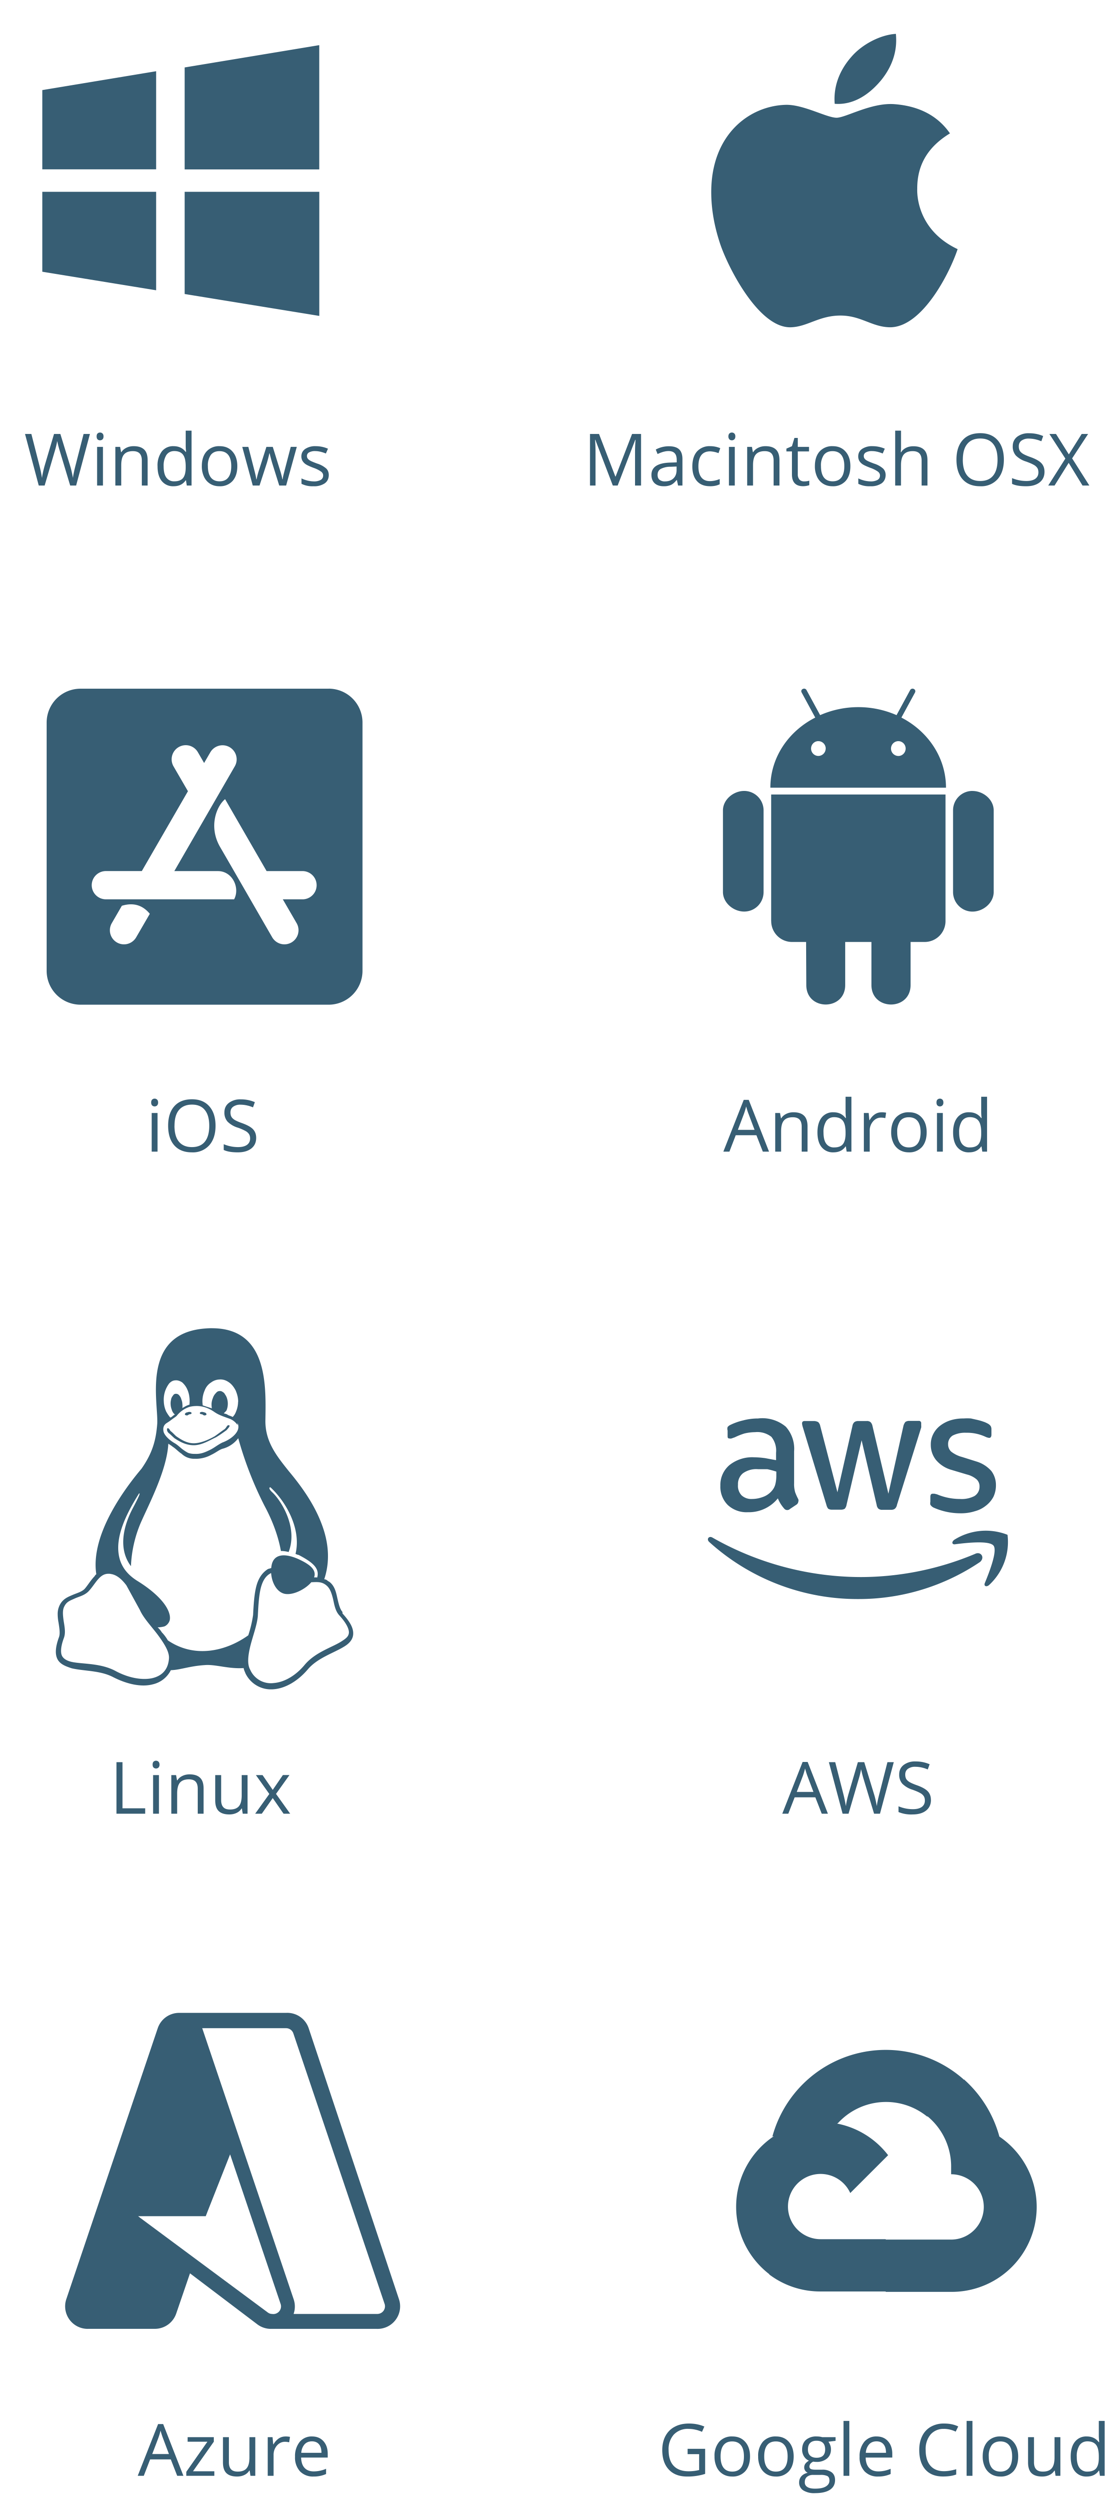 <svg xmlns="http://www.w3.org/2000/svg" width="277" height="623" fill="none"><path fill="#375E74" d="M18.98 121H17.5l-2.59-8.6a27.98 27.98 0 0 1-.65-2.5 20 20 0 0 1-.61 2.55L11.13 121H9.66l-3.42-12.85h1.58l2.03 7.94c.28 1.11.49 2.12.61 3.02.16-1.07.4-2.12.7-3.15l2.31-7.81h1.58l2.42 7.88c.28.91.52 1.94.71 3.08.11-.83.32-1.84.63-3.04l2.03-7.92h1.58L18.98 121Zm6.69 0h-1.46v-9.63h1.46V121Zm-1.58-12.24c0-.34.08-.58.24-.73a.85.85 0 0 1 .62-.24c.23 0 .44.08.6.24.18.16.26.4.26.73 0 .32-.08.57-.25.73a.86.86 0 0 1-.61.24.85.85 0 0 1-.62-.23c-.16-.17-.24-.42-.24-.74ZM35.36 121v-6.23c0-.79-.18-1.37-.54-1.76-.36-.39-.92-.58-1.68-.58-1 0-1.75.27-2.21.82-.47.54-.7 1.44-.7 2.7V121h-1.47v-9.63h1.19l.24 1.32h.07c.3-.48.72-.84 1.25-1.1.54-.27 1.14-.4 1.8-.4 1.17 0 2.04.28 2.63.84.58.56.87 1.45.87 2.69V121h-1.45Zm11.02-1.3h-.08c-.68.99-1.68 1.48-3.03 1.48a3.59 3.59 0 0 1-2.94-1.3c-.7-.86-1.05-2.08-1.05-3.67a5.8 5.8 0 0 1 1.06-3.7 3.55 3.55 0 0 1 2.93-1.32c1.31 0 2.31.48 3.01 1.42h.11l-.06-.69-.03-.68v-3.92h1.46V121h-1.19l-.2-1.3Zm-2.92.25c1 0 1.72-.27 2.16-.8.45-.55.68-1.43.68-2.63v-.31c0-1.36-.23-2.34-.69-2.92-.45-.58-1.17-.88-2.17-.88-.85 0-1.51.34-1.97 1a5 5 0 0 0-.67 2.82c0 1.23.22 2.16.67 2.78a2.3 2.3 0 0 0 1.99.94Zm15.71-3.78c0 1.58-.4 2.8-1.18 3.69a4.19 4.19 0 0 1-3.28 1.32c-.86 0-1.63-.2-2.3-.61a4 4 0 0 1-1.54-1.74 6.07 6.07 0 0 1-.55-2.66c0-1.57.4-2.79 1.18-3.66a4.16 4.16 0 0 1 3.27-1.32c1.35 0 2.42.45 3.2 1.35.8.9 1.2 2.1 1.2 3.63Zm-7.34 0c0 1.23.25 2.17.74 2.82.5.64 1.22.96 2.17.96.96 0 1.68-.31 2.17-.95.5-.65.75-1.59.75-2.83 0-1.22-.25-2.15-.74-2.78-.5-.64-1.23-.96-2.2-.96-.95 0-1.67.31-2.16.94a4.57 4.57 0 0 0-.73 2.8ZM69.62 121l-1.77-5.65a48 48 0 0 1-.62-2.36h-.07a32.06 32.06 0 0 1-.62 2.38L64.71 121h-1.69l-2.62-9.63h1.52l1.42 5.53c.33 1.26.52 2.11.56 2.55h.07a19.65 19.65 0 0 1 .69-2.55l1.76-5.53h1.59l1.72 5.53c.33 1 .55 1.85.67 2.54h.07c.02-.22.08-.54.18-.98.1-.44.72-2.8 1.84-7.1H74L71.34 121H69.6Zm12.35-2.63c0 .9-.33 1.59-1 2.08a4.7 4.7 0 0 1-2.81.73 6.1 6.1 0 0 1-2.99-.61v-1.35a7.29 7.29 0 0 0 3.02.75 3.5 3.5 0 0 0 1.76-.36c.41-.25.62-.62.62-1.11 0-.38-.17-.7-.5-.96a7.45 7.45 0 0 0-1.9-.95c-.89-.34-1.53-.63-1.9-.87a2.7 2.7 0 0 1-.85-.86 2.23 2.23 0 0 1-.28-1.13c0-.78.32-1.4.96-1.85a4.44 4.44 0 0 1 2.63-.69 7.7 7.7 0 0 1 3.04.63l-.52 1.2c-.96-.4-1.84-.6-2.62-.6a3 3 0 0 0-1.57.32 1 1 0 0 0-.53.9c0 .25.07.47.2.65a2 2 0 0 0 .64.52c.3.17.85.4 1.69.71a6.3 6.3 0 0 1 2.3 1.26c.41.42.61.95.61 1.6ZM46.04 16.82v25.4H79.6V11.25l-33.57 5.56Zm0 56.45 33.57 5.46V47.8H46.04v25.48ZM10.55 42.2h28.38V17.75l-28.38 4.7V42.2Zm0 25.52 28.38 4.62V47.8H10.55v19.94ZM152.79 121l-4.36-11.4h-.07c.08.91.12 1.98.12 3.23V121h-1.38v-12.85h2.25l4.07 10.6h.07l4.1-10.6h2.24V121h-1.5v-8.28c0-.95.04-1.98.13-3.1h-.08L154 121h-1.2Zm16.27 0-.29-1.37h-.07c-.48.6-.96 1.01-1.44 1.23a4.4 4.4 0 0 1-1.78.32c-.96 0-1.7-.25-2.25-.74-.54-.5-.81-1.2-.81-2.1 0-1.95 1.56-2.97 4.67-3.06l1.63-.05v-.6c0-.76-.16-1.31-.5-1.67-.31-.36-.83-.55-1.55-.55-.8 0-1.7.25-2.72.74l-.45-1.12a6.84 6.84 0 0 1 3.26-.82c1.15 0 2 .25 2.55.76.56.51.84 1.33.84 2.46V121h-1.09Zm-3.3-1.03c.92 0 1.63-.25 2.14-.75.53-.5.79-1.2.79-2.09v-.87l-1.46.06a5.3 5.3 0 0 0-2.52.55c-.5.32-.76.81-.76 1.48 0 .53.16.93.47 1.2a2 2 0 0 0 1.35.42Zm11.25 1.2c-1.4 0-2.48-.42-3.24-1.28-.77-.86-1.15-2.08-1.15-3.64 0-1.62.39-2.86 1.16-3.74a4.2 4.2 0 0 1 3.32-1.32 6.56 6.56 0 0 1 2.48.5l-.44 1.24a6.56 6.56 0 0 0-2.07-.45c-1.96 0-2.94 1.25-2.94 3.75 0 1.18.24 2.09.72 2.72.48.63 1.19.95 2.12.95.8 0 1.63-.17 2.47-.52v1.3c-.64.33-1.45.5-2.43.5Zm6.19-.17h-1.46v-9.63h1.46V121Zm-1.59-12.24c0-.34.09-.58.25-.73a.85.85 0 0 1 .62-.24c.23 0 .43.08.6.24.17.16.26.4.26.73 0 .32-.09.57-.26.73a.86.86 0 0 1-.6.24.85.85 0 0 1-.62-.23 1.05 1.05 0 0 1-.25-.74ZM192.88 121v-6.23c0-.79-.18-1.37-.53-1.76-.36-.39-.92-.58-1.68-.58-1.01 0-1.75.27-2.22.82-.47.54-.7 1.44-.7 2.7V121h-1.46v-9.63h1.19l.23 1.32h.07c.3-.48.72-.84 1.26-1.1.54-.27 1.14-.4 1.8-.4 1.16 0 2.04.28 2.62.84.59.56.88 1.45.88 2.69V121h-1.46Zm7.58-1.03a5.17 5.17 0 0 0 1.32-.17v1.11a4.96 4.96 0 0 1-1.53.26c-1.87 0-2.8-.98-2.8-2.94v-5.73h-1.38v-.7l1.38-.6.62-2.06h.84v2.23h2.8v1.13h-2.8v5.67a2 2 0 0 0 .41 1.34c.28.3.66.46 1.14.46Zm11.56-3.8c0 1.58-.4 2.8-1.18 3.69a4.19 4.19 0 0 1-3.28 1.32c-.86 0-1.63-.2-2.3-.61a4 4 0 0 1-1.54-1.74 6.06 6.06 0 0 1-.55-2.66c0-1.57.4-2.79 1.18-3.66a4.16 4.16 0 0 1 3.27-1.32c1.35 0 2.42.45 3.2 1.35.8.9 1.2 2.1 1.2 3.63Zm-7.33 0c0 1.23.24 2.17.73 2.82.5.64 1.22.96 2.18.96.95 0 1.67-.31 2.17-.95.5-.65.74-1.59.74-2.83 0-1.22-.25-2.15-.74-2.78-.5-.64-1.23-.96-2.2-.96-.95 0-1.67.31-2.16.94a4.57 4.57 0 0 0-.72 2.8Zm16.12 2.2c0 .9-.34 1.59-1 2.08a4.7 4.7 0 0 1-2.82.73 6.1 6.1 0 0 1-2.99-.61v-1.35a7.3 7.3 0 0 0 3.03.75 3.5 3.5 0 0 0 1.75-.36c.41-.25.62-.62.62-1.11 0-.38-.17-.7-.5-.96a7.45 7.45 0 0 0-1.9-.95c-.89-.34-1.53-.63-1.9-.87a2.71 2.71 0 0 1-.85-.86 2.22 2.22 0 0 1-.27-1.13c0-.78.31-1.4.95-1.85a4.44 4.44 0 0 1 2.63-.69 7.7 7.7 0 0 1 3.04.63l-.52 1.2c-.96-.4-1.84-.6-2.62-.6a3 3 0 0 0-1.57.32 1 1 0 0 0-.53.9c0 .25.07.47.2.65.13.19.35.36.64.52.3.17.86.4 1.69.71a6.2 6.2 0 0 1 2.3 1.26c.41.42.62.95.62 1.6Zm8.97 2.63v-6.23c0-.79-.18-1.37-.54-1.76-.36-.39-.92-.58-1.68-.58-1.01 0-1.75.28-2.22.83-.46.55-.7 1.45-.7 2.7V121h-1.45v-13.68h1.46v4.14c0 .5-.03.92-.08 1.24h.1c.28-.46.69-.82 1.22-1.09.53-.27 1.13-.4 1.81-.4 1.18 0 2.06.28 2.65.84.6.56.89 1.45.89 2.67V121h-1.46Zm20.51-6.44c0 2.05-.52 3.67-1.56 4.85a5.47 5.47 0 0 1-4.33 1.77c-1.9 0-3.36-.58-4.4-1.74-1.02-1.16-1.53-2.8-1.53-4.9 0-2.1.52-3.71 1.55-4.86 1.03-1.16 2.5-1.73 4.4-1.73 1.84 0 3.28.58 4.32 1.76 1.03 1.17 1.55 2.79 1.55 4.85Zm-10.24 0c0 1.74.37 3.06 1.11 3.96.74.9 1.82 1.35 3.24 1.35 1.42 0 2.5-.45 3.22-1.35.73-.9 1.09-2.22 1.09-3.96 0-1.73-.36-3.04-1.09-3.93-.72-.9-1.79-1.35-3.2-1.35-1.43 0-2.52.45-3.26 1.36-.74.9-1.1 2.2-1.1 3.92Zm20.37 3.02c0 1.13-.41 2.01-1.23 2.65-.82.63-1.94.95-3.34.95-1.53 0-2.7-.2-3.52-.6v-1.43a9.31 9.31 0 0 0 3.57.72c1 0 1.75-.2 2.25-.57.5-.38.75-.9.75-1.58 0-.44-.09-.8-.27-1.09a2.42 2.42 0 0 0-.9-.79c-.41-.24-1.05-.51-1.9-.82a6.13 6.13 0 0 1-2.57-1.52 3.37 3.37 0 0 1-.76-2.3c0-.98.37-1.77 1.11-2.36a4.64 4.64 0 0 1 2.96-.87 8.7 8.7 0 0 1 3.52.7l-.46 1.3a7.96 7.96 0 0 0-3.1-.67 3 3 0 0 0-1.85.51c-.45.34-.67.81-.67 1.42 0 .44.08.8.25 1.1.16.28.44.54.82.78.4.23 1 .5 1.8.78 1.34.48 2.27 1 2.77 1.55.51.55.77 1.26.77 2.14ZM271.6 121h-1.7l-3.45-5.65-3.52 5.65h-1.58l4.27-6.72-3.98-6.13h1.65l3.2 5.09 3.2-5.09h1.6l-3.98 6.08 4.29 6.77Zm-42.91-73.92c-.04-6 2.68-10.5 8.16-13.84-3.06-4.4-7.7-6.81-13.82-7.28-5.8-.45-12.13 3.38-14.45 3.38-2.45 0-8.06-3.22-12.47-3.22-9.1.14-18.78 7.26-18.78 21.75 0 4.28.78 8.7 2.34 13.25 2.1 6 9.64 20.68 17.5 20.44 4.12-.1 7.02-2.92 12.38-2.92 5.2 0 7.88 2.92 12.47 2.92 7.94-.11 14.75-13.46 16.74-19.47-10.64-5.02-10.07-14.7-10.07-15Zm-9.24-26.8c4.46-5.3 4.05-10.11 3.92-11.84-3.94.23-8.49 2.68-11.08 5.7-2.86 3.23-4.54 7.23-4.18 11.73 4.26.33 8.14-1.86 11.34-5.6ZM39.28 287h-1.46v-9.63h1.46V287Zm-1.59-12.24c0-.34.09-.58.25-.73a.85.85 0 0 1 .62-.24c.23 0 .43.08.6.24.17.16.26.4.26.73a1 1 0 0 1-.26.74.86.86 0 0 1-.6.23.85.85 0 0 1-.62-.24c-.16-.16-.25-.4-.25-.73Zm16.05 5.8c0 2.05-.52 3.67-1.56 4.85a5.47 5.47 0 0 1-4.33 1.77c-1.9 0-3.36-.58-4.39-1.74-1.03-1.16-1.54-2.8-1.54-4.9 0-2.1.52-3.71 1.55-4.86 1.03-1.16 2.5-1.73 4.4-1.73 1.84 0 3.28.58 4.32 1.76 1.03 1.17 1.55 2.79 1.55 4.85Zm-10.24 0c0 1.74.37 3.06 1.11 3.96.75.9 1.82 1.35 3.24 1.35 1.42 0 2.5-.45 3.22-1.35.73-.9 1.1-2.22 1.1-3.96 0-1.73-.37-3.04-1.1-3.93-.72-.9-1.79-1.35-3.2-1.35-1.43 0-2.51.46-3.26 1.36-.74.9-1.1 2.2-1.1 3.92Zm20.37 3.02c0 1.13-.41 2.01-1.23 2.65-.82.63-1.94.95-3.34.95-1.53 0-2.7-.2-3.52-.6v-1.43a9.31 9.31 0 0 0 3.57.72c1 0 1.75-.2 2.25-.57.5-.38.76-.9.76-1.58 0-.44-.1-.8-.28-1.09a2.42 2.42 0 0 0-.9-.79 11.8 11.8 0 0 0-1.9-.82 6.13 6.13 0 0 1-2.57-1.52 3.37 3.37 0 0 1-.76-2.3c0-.98.37-1.77 1.12-2.35a4.64 4.64 0 0 1 2.95-.88 8.7 8.7 0 0 1 3.52.7l-.46 1.3a7.95 7.95 0 0 0-3.1-.67 3 3 0 0 0-1.85.51c-.45.34-.67.81-.67 1.42 0 .44.08.8.25 1.1.16.28.44.54.82.78.4.23 1 .5 1.8.78 1.34.48 2.27 1 2.77 1.55.51.55.77 1.26.77 2.14Zm18.07-111.95H20.06a8.44 8.44 0 0 0-8.43 8.43v61.88a8.44 8.44 0 0 0 8.43 8.44h61.88a8.44 8.44 0 0 0 8.44-8.44v-61.88a8.44 8.44 0 0 0-8.44-8.44Zm-47.99 61.96a3.5 3.5 0 1 1-6.08-3.52l2.51-4.34c2.83-.86 5.15-.2 6.97 2l-3.4 5.86Zm24.42-9.47H26.39a3.53 3.53 0 0 1-3.52-3.52 3.53 3.53 0 0 1 3.52-3.52h8.97l11.5-19.9-3.61-6.22a3.52 3.52 0 0 1 3.94-5.14c.9.24 1.67.82 2.14 1.63l1.56 2.7 1.57-2.7a3.52 3.52 0 0 1 6.52 2.22c-.06.45-.21.9-.44 1.3l-15.08 26.12h10.91c3.55 0 5.54 4.16 4 7.03Zm17.24 0h-5.1l3.45 5.95a3.52 3.52 0 0 1-1.29 4.8 3.52 3.52 0 0 1-4.8-1.28c-5.78-10-10.1-17.53-13-22.52-2.94-5.1-.85-10.2 1.25-11.91l10.35 17.93h9.14a3.52 3.52 0 0 1 0 7.03ZM190.19 287l-1.6-4.09h-5.15l-1.58 4.09h-1.51l5.08-12.9h1.25l5.06 12.9h-1.55Zm-2.06-5.43-1.5-3.98c-.2-.5-.4-1.13-.6-1.86a16.5 16.5 0 0 1-.55 1.86l-1.51 3.98h4.16Zm11.75 5.43v-6.23c0-.79-.18-1.37-.54-1.76-.36-.39-.92-.58-1.68-.58-1 0-1.75.27-2.21.82-.47.54-.7 1.44-.7 2.7V287h-1.47v-9.63h1.2l.23 1.32h.07c.3-.48.72-.84 1.25-1.1a4 4 0 0 1 1.8-.4c1.17 0 2.04.28 2.63.85.58.55.88 1.44.88 2.68V287h-1.46Zm11.02-1.3h-.08c-.67.99-1.68 1.48-3.03 1.48a3.59 3.59 0 0 1-2.94-1.3c-.7-.86-1.04-2.08-1.04-3.67 0-1.59.35-2.82 1.05-3.7a3.55 3.55 0 0 1 2.93-1.32c1.31 0 2.31.48 3.01 1.43h.11l-.06-.7-.03-.68v-3.92h1.46V287h-1.19l-.2-1.3Zm-2.92.25c1 0 1.72-.26 2.16-.8.45-.55.68-1.42.68-2.63v-.31c0-1.36-.23-2.34-.69-2.92-.45-.58-1.17-.88-2.17-.88-.85 0-1.51.34-1.97 1a5 5 0 0 0-.67 2.82c0 1.23.22 2.16.67 2.78a2.3 2.3 0 0 0 1.99.94Zm11.8-8.76c.42 0 .8.04 1.15.1l-.2 1.36c-.4-.09-.76-.13-1.06-.13-.78 0-1.45.31-2 .95a3.47 3.47 0 0 0-.83 2.36V287h-1.46v-9.63h1.2l.17 1.78h.07c.36-.63.79-1.1 1.3-1.45a2.9 2.9 0 0 1 1.65-.5Zm11.26 4.99c0 1.56-.4 2.8-1.19 3.68a4.18 4.18 0 0 1-3.27 1.32c-.86 0-1.63-.2-2.3-.61a4 4 0 0 1-1.54-1.74 6.07 6.07 0 0 1-.55-2.65c0-1.58.4-2.8 1.18-3.67a4.16 4.16 0 0 1 3.27-1.32c1.35 0 2.42.45 3.2 1.35.8.9 1.2 2.1 1.2 3.63Zm-7.34 0c0 1.22.25 2.16.74 2.8.5.65 1.22.97 2.17.97.96 0 1.68-.31 2.17-.95.5-.65.75-1.59.75-2.82 0-1.23-.25-2.16-.75-2.8-.49-.63-1.22-.95-2.19-.95-.95 0-1.67.31-2.16.94a4.57 4.57 0 0 0-.73 2.8Zm11.37 4.82h-1.46v-9.63h1.46V287Zm-1.58-12.24c0-.34.08-.58.24-.73a.86.86 0 0 1 .62-.24c.23 0 .43.08.6.24.17.16.26.4.26.73a1 1 0 0 1-.26.74.86.86 0 0 1-.6.23.86.86 0 0 1-.62-.24c-.16-.16-.24-.4-.24-.73Zm11.23 10.95h-.08c-.67.98-1.68 1.47-3.02 1.47a3.59 3.59 0 0 1-2.95-1.3c-.7-.86-1.04-2.08-1.04-3.67 0-1.59.35-2.82 1.05-3.7a3.55 3.55 0 0 1 2.94-1.32c1.3 0 2.3.48 3 1.43h.12l-.07-.7-.03-.68v-3.92h1.46V287h-1.19l-.2-1.3Zm-2.92.24c1 0 1.72-.26 2.16-.8.45-.55.68-1.42.68-2.63v-.31c0-1.36-.23-2.34-.69-2.92-.45-.58-1.17-.88-2.17-.88-.85 0-1.5.34-1.97 1a5 5 0 0 0-.67 2.82c0 1.23.22 2.16.67 2.78a2.3 2.3 0 0 0 1.99.94Zm-51.42-84v20.35c0 2.7-2.13 4.87-4.84 4.87-2.69 0-5.29-2.18-5.29-4.87v-20.35c0-2.66 2.6-4.84 5.29-4.84a4.85 4.85 0 0 1 4.84 4.84Zm1.9 27.6a5.2 5.2 0 0 0 5.2 5.2h3.5l.05 10.74c0 6.48 9.7 6.44 9.7 0v-10.74h6.54v10.74c0 6.45 9.76 6.47 9.76 0v-10.74h3.55a5.2 5.2 0 0 0 5.16-5.2V198h-43.47v31.54Zm43.59-33.25h-43.8c0-7.52 4.5-14.06 11.19-17.47l-3.36-6.2c-.5-.86.76-1.4 1.18-.67l3.4 6.26a23.74 23.74 0 0 1 19.05 0l3.39-6.24c.44-.76 1.67-.2 1.18.67l-3.36 6.18c6.62 3.41 11.12 9.95 11.12 17.47Zm-30-9.75a1.84 1.84 0 0 0-1.85-1.85c-1 0-1.8.85-1.8 1.85s.81 1.84 1.8 1.84c1.03 0 1.84-.84 1.84-1.84Zm19.93 0a1.84 1.84 0 0 0-1.8-1.85 1.84 1.84 0 0 0 0 3.7c.99 0 1.8-.85 1.8-1.85Zm16.66 10.56a4.82 4.82 0 0 0-4.84 4.84v20.36c0 2.7 2.19 4.87 4.84 4.87 2.7 0 5.29-2.19 5.29-4.87v-20.36c0-2.7-2.6-4.83-5.29-4.83ZM29.04 452v-12.85h1.5v11.5h5.66V452h-7.16Zm10.59 0h-1.46v-9.63h1.46V452Zm-1.58-12.24c0-.34.08-.58.24-.73a.85.85 0 0 1 .62-.24c.23 0 .43.08.6.24.17.16.26.4.26.73a1 1 0 0 1-.26.74.86.86 0 0 1-.6.23.85.85 0 0 1-.62-.24c-.16-.16-.24-.4-.24-.73ZM49.3 452v-6.23c0-.79-.17-1.37-.53-1.76-.36-.39-.92-.58-1.68-.58-1 0-1.75.27-2.22.82-.46.54-.7 1.44-.7 2.7V452h-1.46v-9.63h1.19l.24 1.32h.07c.3-.48.71-.84 1.25-1.1.54-.27 1.14-.4 1.8-.4 1.17 0 2.04.28 2.62.85.59.55.88 1.44.88 2.68V452H49.3Zm5.84-9.63v6.25c0 .78.18 1.37.54 1.75.35.4.91.58 1.68.58 1 0 1.74-.27 2.2-.82.47-.55.7-1.45.7-2.7v-5.06h1.46V452h-1.2l-.21-1.3h-.08c-.3.48-.72.85-1.25 1.1-.53.25-1.13.38-1.8.38-1.18 0-2.06-.28-2.65-.84-.58-.56-.87-1.45-.87-2.67v-6.3h1.48Zm12 4.7-3.34-4.7h1.66l2.54 3.69 2.53-3.7h1.64l-3.35 4.7 3.53 4.94H70.7l-2.7-3.9-2.73 3.9h-1.65l3.53-4.93Z"/><g clip-path="url(#a)"><path fill="#375E74" d="M52.89 331c-.59 0-1.18.03-1.8.08-15.85 1.25-11.65 18.03-11.88 23.62-.3 4.09-1.13 7.32-3.94 11.33-3.33 3.94-7.99 10.31-10.2 16.94-1.03 3.12-1.53 6.33-1.06 9.35-.18.13-.33.3-.43.5-.97 1-1.69 2.25-2.48 3.15-.74.74-1.81 1-2.99 1.5-1.17.5-2.47 1-3.23 2.55a4.91 4.91 0 0 0-.5 2.26c0 .73.1 1.5.2 2 .23 1.5.44 2.73.15 3.64-.94 2.55-1.04 4.3-.4 5.57.66 1.26 2.01 1.76 3.52 2.26 3.05.74 7.16.5 10.42 2.24 3.46 1.75 7 2.51 9.8 1.77a6.7 6.7 0 0 0 4.53-3.54c2.2-.02 4.62-1.02 8.47-1.26 2.62-.23 5.9 1 9.67.74.1.52.23.75.44 1.26v.02a7.06 7.06 0 0 0 7.07 4c2.89-.23 5.96-2 8.45-4.9 2.38-2.85 6.32-4.06 8.92-5.62 1.31-.75 2.36-1.76 2.44-3.21.08-1.5-.75-3.05-2.67-5.16v-.36l-.01-.02c-.65-.74-.94-2-1.28-3.47-.32-1.5-.67-2.94-1.84-3.92-.24-.2-.47-.25-.72-.5-.2-.15-.45-.23-.7-.25 1.6-4.79.98-9.55-.67-13.84-1.99-5.3-5.49-9.9-8.14-13.07-3-3.76-5.92-7.34-5.86-12.62.1-8.08.9-23-13.29-23.03l.01-.01Zm1.98 12.77h.06c.79 0 1.47.24 2.18.74.72.5 1.24 1.24 1.64 2 .4.97.6 1.71.63 2.7l.01-.2v.39l-.01-.1-.02-.08c0 .91-.18 1.82-.55 2.65-.17.48-.45.9-.8 1.26-.1-.06-.21-.11-.33-.16-.4-.18-.75-.23-1.07-.5a5.1 5.1 0 0 0-.82-.24c.18-.22.54-.5.69-.75.19-.47.3-.98.32-1.5v-.08a4.48 4.48 0 0 0-.23-1.5c-.16-.5-.37-.75-.68-1.24-.32-.25-.63-.5-1-.5h-.06c-.36 0-.67.1-.99.5a3 3 0 0 0-.76 1.24c-.2.48-.32.98-.34 1.5v.07c0 .34.03.67.07 1.01-.73-.25-1.64-.51-2.28-.76l-.06-.75v-.07a6.7 6.7 0 0 1 .56-2.88c.3-.82.86-1.53 1.61-2a3.7 3.7 0 0 1 2.23-.74Zm-11.1.22h.13c.52 0 1 .18 1.5.5.55.49.99 1.08 1.28 1.74.34.75.53 1.51.59 2.5v.02c.01.5.01.77-.02 1v.3l-.3.1c-.57.2-1.03.5-1.48.75.04-.34.04-.68 0-1v-.06c-.03-.5-.14-.75-.3-1.25a2.36 2.36 0 0 0-.63-1 .94.94 0 0 0-.67-.24h-.09c-.26.01-.48.14-.69.5-.24.28-.4.63-.45 1-.1.4-.13.82-.09 1.25v.04c.05.52.13.77.3 1.26.12.39.33.73.62 1 .05.05.08.08.14.09-.27.22-.44.27-.66.51-.15.1-.3.24-.5.27a9.47 9.47 0 0 1-1.02-1.5 6.55 6.55 0 0 1-.59-2.51 6.67 6.67 0 0 1 1.36-4.51c.49-.5.97-.75 1.57-.75Zm5.13 6.4c1.25 0 2.75.24 4.56 1.5 1.1.75 1.97 1.01 3.96 1.74a4.25 4.25 0 0 1 1.8 1.51v-.5a2.13 2.13 0 0 1 .06 1.76c-.47 1.17-1.94 2.42-4 3.16v.02c-1 .5-1.88 1.24-2.9 1.74-1.04.5-2.22 1.1-3.8 1a4.49 4.49 0 0 1-1.68-.25 9.27 9.27 0 0 1-1.2-.75c-.73-.5-1.36-1.24-2.3-1.74v-.01h-.01c-1.51-.93-2.32-1.92-2.58-2.67-.25-1-.02-1.75.73-2.25.83-.5 1.42-1.01 1.8-1.26.4-.28.54-.38.66-.49h.02v-.01a6.86 6.86 0 0 1 3.15-2.26c.5-.13 1.1-.23 1.74-.23Zm10.5 8.03a89.96 89.96 0 0 0 6.51 16.77c1.07 2 3.21 6.23 4.13 11.34.59-.01 1.23.07 1.92.25 2.43-6.27-2.03-13-4.07-14.88-.83-.75-.88-1.25-.47-1.25 2.22 2 5.11 5.9 6.17 10.33.48 2 .6 4.15.09 6.27.24.1.5.23.76.25 3.87 2 5.3 3.51 4.61 5.77v-.16c-.21-.02-.45 0-.67 0h-.06c.57-1.76-.69-3.1-4-4.6-3.42-1.5-6.16-1.26-6.63 1.74a3.1 3.1 0 0 0-.06.52c-.27.08-.53.18-.79.23-1.61 1.01-2.48 2.52-2.97 4.45-.49 2-.63 4.34-.77 7.02a29.35 29.35 0 0 1-1.2 5.07c-5.62 4.02-13.43 5.77-20.05 1.26a9.96 9.96 0 0 0-1.5-2 5.4 5.4 0 0 0-1.05-1.25 6.5 6.5 0 0 0 1.75-.25c.53-.26.95-.71 1.18-1.26.4-1 0-2.61-1.3-4.37-1.29-1.74-3.49-3.72-6.7-5.7-2.37-1.49-3.7-3.26-4.32-5.23-.61-2-.53-4.07-.06-6.16.93-4.01 3.28-7.92 4.8-10.37.39-.24.13.51-1.54 3.66-1.49 2.81-4.28 9.36-.46 14.44.15-3.7.97-7.36 2.43-10.78 2.1-4.79 6.53-13.13 6.89-19.75.17.14.8.5 1.08.76.8.5 1.42 1.24 2.21 1.74a4.5 4.5 0 0 0 3.28 1.26l.41.01a8.1 8.1 0 0 0 3.74-1c1.08-.5 1.96-1.25 2.78-1.5h.01a7.2 7.2 0 0 0 3.92-2.63Zm8.2 33.6c.14 2.24 1.29 4.66 3.3 5.16 2.2.5 5.38-1.25 6.71-2.87l.8-.03c1.18-.03 2.16.03 3.17 1l.01.01c.78.75 1.15 2 1.47 3.28.32 1.51.57 2.93 1.54 4 1.81 1.98 2.41 3.4 2.39 4.28-.06.98-.71 1.47-1.88 2.22-2.36 1.51-6.55 2.67-9.21 5.9-2.32 2.76-5.15 4.27-7.64 4.46a5.6 5.6 0 0 1-5.9-3.37l-.02-.01c-.79-1.5-.45-3.84.2-6.33.67-2.5 1.62-5.05 1.75-7.12.13-2.68.28-5 .72-6.81.45-1.75 1.16-3 2.42-3.68l.16-.09Zm-40.57.18h.05c.2 0 .4.01.58.06 1.41.2 2.66 1.25 3.84 2.81l3.42 6.24v.02c.92 1.99 2.84 3.98 4.46 6.14 1.63 2.23 2.89 4.24 2.74 5.88v.03c-.22 2.79-1.8 4.3-4.21 4.85-2.42.5-5.7 0-8.99-1.74-3.63-2-7.95-1.76-10.72-2.26-1.37-.25-2.28-.76-2.7-1.5-.42-.75-.43-2.27.46-4.62v-.01c.44-1.26.12-2.83-.1-4.2-.2-1.5-.3-2.66.16-3.53.6-1.26 1.5-1.49 2.6-2 1.1-.5 2.4-.75 3.42-1.76h.01v-.01c.96-1 1.68-2.24 2.51-3.14.7-.76 1.42-1.26 2.47-1.26Zm26.86-34.03c-1.63.75-3.55 2-5.58 2-2.04 0-3.64-.99-4.8-1.74-.58-.5-1.05-1-1.4-1.26-.62-.5-.54-1.25-.28-1.25.4.05.48.5.75.76.37.25.8.74 1.34 1.24 1.1.75 2.57 1.76 4.38 1.76 1.82 0 3.96-1.01 5.25-1.76.73-.5 1.67-1.24 2.43-1.74.58-.51.56-1.01 1.04-1.01.48.06.13.5-.54 1.24-.7.52-1.75 1.26-2.6 1.76Zm-4.06-5.94v-.07a.2.2 0 0 1 .12-.2c.26-.16.67-.1.96.02.24 0 .6.25.57.5-.03.19-.32.26-.51.26-.2 0-.35-.16-.53-.26-.19-.06-.56-.04-.61-.25Zm-2.07 0c-.07.22-.42.19-.61.25-.18.1-.33.26-.53.26s-.5-.08-.52-.26c-.02-.25.33-.5.56-.5.31-.12.69-.18.98-.02.06.04.14.12.1.2v.07h.02Z"/></g><path fill="#375E74" d="m204.88 452-1.6-4.09h-5.15l-1.59 4.09h-1.5l5.07-12.9h1.26l5.05 12.9h-1.54Zm-2.07-5.43-1.5-3.98c-.19-.5-.38-1.13-.59-1.86a17.5 17.5 0 0 1-.55 1.86l-1.52 3.98h4.16Zm16.6 5.43h-1.48l-2.6-8.6a27.6 27.6 0 0 1-.64-2.5 19.9 19.9 0 0 1-.62 2.55l-2.51 8.55h-1.48l-3.42-12.85h1.58l2.03 7.94c.28 1.11.49 2.12.62 3.02.16-1.07.4-2.12.7-3.15l2.3-7.81h1.59l2.41 7.88c.29.91.52 1.94.72 3.08.1-.83.32-1.85.63-3.04l2.02-7.92h1.58L219.4 452Zm12.7-3.42c0 1.13-.42 2.01-1.24 2.65-.81.63-1.93.95-3.34.95a8.2 8.2 0 0 1-3.51-.6v-1.43a9.3 9.3 0 0 0 3.57.72c1 0 1.74-.2 2.25-.57.5-.38.75-.9.75-1.58 0-.44-.09-.8-.27-1.09a2.41 2.41 0 0 0-.9-.79c-.41-.24-1.05-.51-1.9-.82a6.13 6.13 0 0 1-2.57-1.52 3.37 3.37 0 0 1-.76-2.3c0-.98.37-1.77 1.11-2.35a4.64 4.64 0 0 1 2.96-.88 8.7 8.7 0 0 1 3.52.7l-.47 1.3a7.95 7.95 0 0 0-3.09-.67 3 3 0 0 0-1.85.51c-.45.34-.67.81-.67 1.42 0 .44.08.8.24 1.1.17.28.44.54.83.78.4.23 1 .5 1.8.78 1.34.48 2.27 1 2.77 1.55.51.55.76 1.26.76 2.14Zm7.2-75.02a14.66 14.66 0 0 1-5.7-1.16l-.63-.15h-.45c-.38 0-.57.26-.57.79v1.23c-.05.24-.05.48 0 .72.2.3.46.55.79.71a16.39 16.39 0 0 0 6.6 1.43c1.27.03 2.54-.14 3.75-.53 1-.26 1.93-.74 2.74-1.39a6.78 6.78 0 0 0 1.84-2.17 6.7 6.7 0 0 0 .63-2.93 5.77 5.77 0 0 0-1.12-3.49 8.06 8.06 0 0 0-3.75-2.4l-3.56-1.12a7.5 7.5 0 0 1-2.74-1.35 2.45 2.45 0 0 1-.75-1.76 2.47 2.47 0 0 1 1.16-2.25 6.83 6.83 0 0 1 3.34-.68c1.64-.04 3.27.3 4.76.98.3.15.63.25.97.3.38 0 .57-.3.57-.83v-1.35c0-.29-.07-.58-.23-.82a2.1 2.1 0 0 0-.75-.6 5.87 5.87 0 0 0-1.05-.45c-.46-.17-.94-.3-1.42-.42l-1.65-.37a12.8 12.8 0 0 0-1.84 0 10.6 10.6 0 0 0-3.11.41c-.95.28-1.84.72-2.63 1.31a6.03 6.03 0 0 0-1.76 2.03c-.46.85-.7 1.8-.68 2.77a6 6 0 0 0 1.24 3.75 7.8 7.8 0 0 0 3.98 2.56l3.75 1.12c.93.22 1.79.65 2.51 1.28.45.47.7 1.1.67 1.76a2.7 2.7 0 0 1-1.3 2.36c-1.12.56-2.36.8-3.6.71Zm-21.78-18.19a1.8 1.8 0 0 0-.5-.97c-.27-.2-.62-.3-.97-.26H214c-.34-.02-.69.07-.97.26-.28.26-.45.6-.5.98l-3.74 16.5-4.28-16.5a1.8 1.8 0 0 0-.52-.98s-.49-.26-.98-.26h-2.44c-.4 0-.6.22-.6.63.04.35.12.69.23 1.02l5.85 19.27c.08.34.23.67.45.94.3.17.63.25.97.23h2.14c.35.02.7-.06 1.01-.23.24-.3.4-.64.45-1.01l3.75-16.05 3.75 16.08c.04.37.2.72.46.98.29.2.65.3 1 .26h2.15c.33.02.66-.07.93-.26.28-.25.47-.6.53-.98l6.04-19.27a3 3 0 0 0 0-.6v-.41a.57.57 0 0 0-.64-.64h-2.33c-.34-.01-.68.08-.97.26-.23.29-.4.62-.49.98l-3.75 16.91-3.97-16.88Zm-26.9 8c-.88-.12-1.76-.19-2.66-.2a9.07 9.07 0 0 0-6.1 1.95 6.45 6.45 0 0 0-2.26 5.14 6.38 6.38 0 0 0 1.84 4.8 6.83 6.83 0 0 0 4.99 1.8 9.28 9.28 0 0 0 7.5-3.45 8.73 8.73 0 0 0 1.65 2.63.98.98 0 0 0 1.07.21.98.98 0 0 0 .31-.21l1.58-1.05a1.04 1.04 0 0 0 .49-.75 1 1 0 0 0 0-.6c-.3-.57-.57-1.16-.79-1.76a7.5 7.5 0 0 1-.26-2.25v-7.92a8.25 8.25 0 0 0-2.06-6.15 9.07 9.07 0 0 0-6.94-2.06c-1.27 0-2.53.16-3.75.49a14.7 14.7 0 0 0-3.15 1.12c-.27.12-.5.3-.68.53a1.4 1.4 0 0 0 0 .86v1.24c0 .52 0 .75.53.75.13.03.27.03.41 0l.86-.3a16.3 16.3 0 0 1 2.36-.94c.89-.22 1.8-.33 2.7-.34 1.45-.15 2.9.27 4.05 1.16a5.47 5.47 0 0 1 1.17 3.98v1.84l-2.85-.53Zm2.93 3.37v1.01c0 .73-.08 1.46-.26 2.18a3.9 3.9 0 0 1-.86 1.6 5.17 5.17 0 0 1-2.37 1.58 7.6 7.6 0 0 1-2.54.45 3.53 3.53 0 0 1-2.63-.9 3.43 3.43 0 0 1-.9-2.66 3.45 3.45 0 0 1 1.24-2.85 5.7 5.7 0 0 1 3.75-1.01h2.32c.76.16 1.51.36 2.25.6Zm49.54 20.51a73.8 73.8 0 0 1-28.31 5.77 75.01 75.01 0 0 1-37.13-9.82c-.9-.56-1.61.38-.82 1.09A55.05 55.05 0 0 0 214 398.5a54 54 0 0 0 30.38-9.26c1.27-1.17.1-2.7-1.28-1.99Z"/><path fill="#375E74" d="M237.93 383.73c-.72.52-.6 1.23.18 1.12 2.67-.34 8.55-1.01 9.6.34 1.05 1.35-1.16 6.86-2.17 9.33-.3.75.37 1.06 1.05.5a14.6 14.6 0 0 0 4.61-12.53 14.78 14.78 0 0 0-13.27 1.24ZM44.18 617l-1.6-4.09h-5.15L35.85 617h-1.51l5.08-12.9h1.26l5.05 12.9h-1.55Zm-2.06-5.43-1.5-3.98c-.19-.5-.39-1.13-.6-1.86-.12.56-.3 1.18-.55 1.86l-1.51 3.98h4.16ZM53.44 617h-6.99v-1l5.26-7.5h-4.93v-1.13h6.53v1.13l-5.19 7.37h5.32V617Zm3.63-9.63v6.25c0 .78.18 1.37.53 1.75.36.4.92.58 1.68.58 1.01 0 1.75-.27 2.2-.82.48-.55.71-1.45.71-2.7v-5.06h1.46V617h-1.2l-.21-1.3h-.08c-.3.48-.72.85-1.25 1.1-.53.25-1.13.38-1.81.38-1.17 0-2.05-.28-2.64-.84-.58-.56-.87-1.45-.87-2.67v-6.3h1.48Zm14.08-.18c.43 0 .8.04 1.15.1l-.2 1.36c-.4-.09-.75-.13-1.06-.13-.78 0-1.45.32-2 .95a3.47 3.47 0 0 0-.83 2.36V617h-1.46v-9.63h1.2l.17 1.78h.07c.36-.63.8-1.1 1.3-1.45a2.9 2.9 0 0 1 1.66-.5Zm7.02 9.99a4.44 4.44 0 0 1-3.38-1.3 5.05 5.05 0 0 1-1.23-3.62 5.6 5.6 0 0 1 1.15-3.7 3.82 3.82 0 0 1 3.08-1.37c1.2 0 2.16.4 2.87 1.2.7.79 1.05 1.83 1.05 3.13v.93h-6.63c.03 1.13.31 1.99.85 2.57.54.59 1.3.88 2.3.88a7.8 7.8 0 0 0 3.07-.65v1.3a7.45 7.45 0 0 1-3.13.63Zm-.4-8.77c-.77 0-1.39.25-1.85.76a3.5 3.5 0 0 0-.8 2.1h5.03c0-.93-.2-1.63-.62-2.12-.4-.5-1-.74-1.76-.74Z"/><path fill="#375E74" fill-rule="evenodd" d="m99.46 572.95-22.5-67.5a5.63 5.63 0 0 0-5.63-3.82H44.67a5.63 5.63 0 0 0-5.34 3.82l-22.79 67.5a5.62 5.62 0 0 0 5.63 7.42h16.48a5.63 5.63 0 0 0 5.29-3.82l3.43-10.01 16.87 12.77a5.62 5.62 0 0 0 3.38 1.07h26.32a5.62 5.62 0 0 0 5.52-7.43Zm-31.62 3.71c-.4 0-.8-.14-1.12-.4L34.94 552.7l-.5-.4H51.3l.45-1.17 5.62-14.24 12.6 37.3a1.91 1.91 0 0 1-2.14 2.47Zm26.27 0H73.2c.42-1.2.42-2.5 0-3.71l-22.78-67.5h20.92a1.91 1.91 0 0 1 1.8 1.3l22.78 67.5a1.91 1.91 0 0 1-1.8 2.41Z" clip-rule="evenodd"/><path fill="#375E74" d="M171.44 610.27h4.37v6.25a14.22 14.22 0 0 1-4.52.66c-1.94 0-3.46-.58-4.54-1.74-1.09-1.16-1.63-2.78-1.63-4.87 0-1.33.27-2.5.8-3.5.54-1 1.31-1.78 2.32-2.3 1-.54 2.19-.8 3.54-.8 1.37 0 2.65.25 3.83.75l-.58 1.32a8.56 8.56 0 0 0-3.34-.74 4.8 4.8 0 0 0-3.67 1.4 5.42 5.42 0 0 0-1.32 3.88c0 1.73.42 3.04 1.27 3.94.85.9 2.1 1.35 3.73 1.35.9 0 1.76-.1 2.61-.31v-3.96h-2.87v-1.33Zm15.56 1.9c0 1.58-.4 2.8-1.19 3.69a4.19 4.19 0 0 1-3.28 1.32c-.86 0-1.63-.2-2.3-.61a4 4 0 0 1-1.54-1.74 6.07 6.07 0 0 1-.54-2.66 5.3 5.3 0 0 1 1.17-3.66 4.16 4.16 0 0 1 3.27-1.32c1.35 0 2.42.45 3.21 1.35.8.9 1.2 2.1 1.2 3.63Zm-7.34 0c0 1.24.24 2.17.74 2.82.49.64 1.21.96 2.17.96.95 0 1.68-.32 2.17-.95.5-.65.74-1.59.74-2.83 0-1.22-.24-2.15-.74-2.78-.5-.64-1.22-.96-2.2-.96-.95 0-1.67.31-2.15.94-.49.63-.73 1.56-.73 2.8Zm18.22 0c0 1.58-.4 2.8-1.19 3.69a4.18 4.18 0 0 1-3.28 1.32c-.86 0-1.62-.2-2.3-.61a4 4 0 0 1-1.54-1.74 6.07 6.07 0 0 1-.54-2.66 5.3 5.3 0 0 1 1.17-3.66 4.16 4.16 0 0 1 3.27-1.32c1.35 0 2.42.45 3.21 1.35.8.9 1.2 2.1 1.2 3.63Zm-7.34 0c0 1.24.24 2.17.74 2.82.49.64 1.21.96 2.17.96.95 0 1.68-.32 2.17-.95.5-.65.75-1.59.75-2.83 0-1.22-.25-2.15-.75-2.78-.5-.64-1.22-.96-2.19-.96-.96 0-1.68.31-2.16.94-.49.63-.73 1.56-.73 2.8Zm17.79-4.8v.92l-1.79.21c.17.2.31.48.44.81.13.33.2.7.2 1.12 0 .94-.33 1.7-.97 2.25a3.9 3.9 0 0 1-2.66.85 4.1 4.1 0 0 1-.8-.07c-.63.33-.94.74-.94 1.24 0 .26.11.46.33.59.22.12.59.18 1.12.18h1.7a3.8 3.8 0 0 1 2.4.66c.56.44.84 1.08.84 1.92 0 1.06-.42 1.87-1.28 2.43-.85.56-2.1.84-3.74.84a5.13 5.13 0 0 1-2.92-.7 2.27 2.27 0 0 1-1.02-1.99c0-.58.19-1.09.56-1.52.38-.42.9-.71 1.58-.87a1.56 1.56 0 0 1-.62-.51 1.4 1.4 0 0 1-.25-.82c0-.35.1-.66.28-.92.2-.27.49-.52.9-.77-.5-.2-.91-.55-1.23-1.05a3.1 3.1 0 0 1-.47-1.68c0-1.06.32-1.87.95-2.44a3.87 3.87 0 0 1 2.7-.86c.5 0 .95.06 1.36.18h3.33Zm-7.68 11.25c0 .52.22.91.66 1.18.43.27 1.06.4 1.88.4 1.23 0 2.13-.18 2.72-.55.6-.36.89-.85.89-1.48 0-.52-.16-.89-.49-1.1a3.9 3.9 0 0 0-1.81-.29h-1.75a2.3 2.3 0 0 0-1.55.48c-.37.31-.55.76-.55 1.36Zm.79-8.17c0 .68.19 1.19.57 1.53.38.35.9.52 1.59.52 1.42 0 2.13-.7 2.13-2.07 0-1.45-.72-2.17-2.16-2.17-.68 0-1.21.18-1.58.55-.37.37-.55.92-.55 1.64Zm10.32 6.55h-1.45v-13.68h1.45V617Zm7.17.18a4.44 4.44 0 0 1-3.38-1.3 5.04 5.04 0 0 1-1.23-3.62 5.6 5.6 0 0 1 1.14-3.7 3.82 3.82 0 0 1 3.09-1.37c1.2 0 2.16.4 2.86 1.2.7.79 1.06 1.83 1.06 3.13v.93h-6.64c.03 1.13.32 1.99.86 2.57.54.59 1.3.88 2.29.88 1.04 0 2.06-.22 3.08-.65v1.3a7.46 7.46 0 0 1-3.13.63Zm-.4-8.77c-.77 0-1.39.25-1.85.76a3.5 3.5 0 0 0-.81 2.1h5.03c0-.93-.2-1.63-.61-2.12-.41-.5-1-.74-1.76-.74Zm16.83-3.1a4.2 4.2 0 0 0-3.35 1.4 5.68 5.68 0 0 0-1.22 3.87c0 1.68.4 2.98 1.18 3.9.8.91 1.92 1.37 3.38 1.37.9 0 1.91-.16 3.06-.49v1.31c-.89.34-1.99.5-3.3.5-1.89 0-3.35-.57-4.38-1.72-1.02-1.15-1.54-2.78-1.54-4.9 0-1.32.25-2.48.74-3.47a5.3 5.3 0 0 1 2.14-2.3 6.52 6.52 0 0 1 3.31-.81c1.35 0 2.53.24 3.53.73l-.63 1.29a6.8 6.8 0 0 0-2.92-.69Zm7.1 11.69H241v-13.68h1.46V617Zm11.4-4.83c0 1.58-.4 2.8-1.18 3.69a4.19 4.19 0 0 1-3.28 1.32c-.86 0-1.63-.2-2.3-.61a4 4 0 0 1-1.54-1.74 6.06 6.06 0 0 1-.55-2.66c0-1.57.4-2.79 1.18-3.66a4.16 4.16 0 0 1 3.27-1.32c1.35 0 2.42.45 3.2 1.35.8.9 1.2 2.1 1.2 3.63Zm-7.34 0c0 1.24.25 2.17.74 2.82.5.64 1.22.96 2.17.96.96 0 1.68-.32 2.17-.95.5-.65.75-1.59.75-2.83 0-1.22-.25-2.15-.75-2.78-.49-.64-1.22-.96-2.18-.96-.96 0-1.68.31-2.17.94a4.57 4.57 0 0 0-.73 2.8Zm11.28-4.8v6.25c0 .78.18 1.37.54 1.75.35.4.91.58 1.68.58 1 0 1.74-.27 2.2-.82.47-.55.7-1.45.7-2.7v-5.06h1.46V617h-1.2l-.21-1.3h-.08c-.3.48-.71.85-1.25 1.1-.53.25-1.13.38-1.8.38-1.18 0-2.06-.28-2.65-.84-.58-.56-.87-1.45-.87-2.67v-6.3h1.48Zm16.24 8.34h-.08c-.67.98-1.68 1.47-3.02 1.47a3.59 3.59 0 0 1-2.94-1.3c-.7-.86-1.05-2.08-1.05-3.67 0-1.59.35-2.82 1.06-3.7a3.55 3.55 0 0 1 2.93-1.32c1.3 0 2.3.48 3 1.42h.12l-.06-.69-.04-.68v-3.92h1.46V617h-1.18l-.2-1.3Zm-2.92.24c1 0 1.72-.27 2.17-.8.45-.55.67-1.42.67-2.63v-.31c0-1.37-.22-2.34-.68-2.92-.45-.58-1.18-.88-2.17-.88-.86 0-1.51.34-1.97 1a5 5 0 0 0-.68 2.82c0 1.23.23 2.16.68 2.78a2.3 2.3 0 0 0 1.99.94Zm-21.95-83.49a29.37 29.37 0 0 0-8.85-14.27l-.13.13.02-.15a29.3 29.3 0 0 0-47.64 14.29c.11-.05.24-.05.37-.09a21.17 21.17 0 0 0-1.15 34.37l.02-.02-.02.1a21.04 21.04 0 0 0 12.78 4.24h16.2l.1.1h16.27a21.17 21.17 0 0 0 12.03-38.7Zm-12.03 25.67h-16.28l-.02.02v-.12h-16.27a8.13 8.13 0 1 1 7.42-11.5l9.44-9.43a21.13 21.13 0 0 0-12.73-7.88c.07-.03.13-.09.19-.08a16.26 16.26 0 0 1 22.24-1.69h.17a16.25 16.25 0 0 1 5.84 12.78v1.62a8.14 8.14 0 0 1 0 16.28Z"/><defs><clipPath id="a"><path fill="#fff" d="M0 0h90v90H0z" transform="translate(6 331)"/></clipPath></defs></svg>